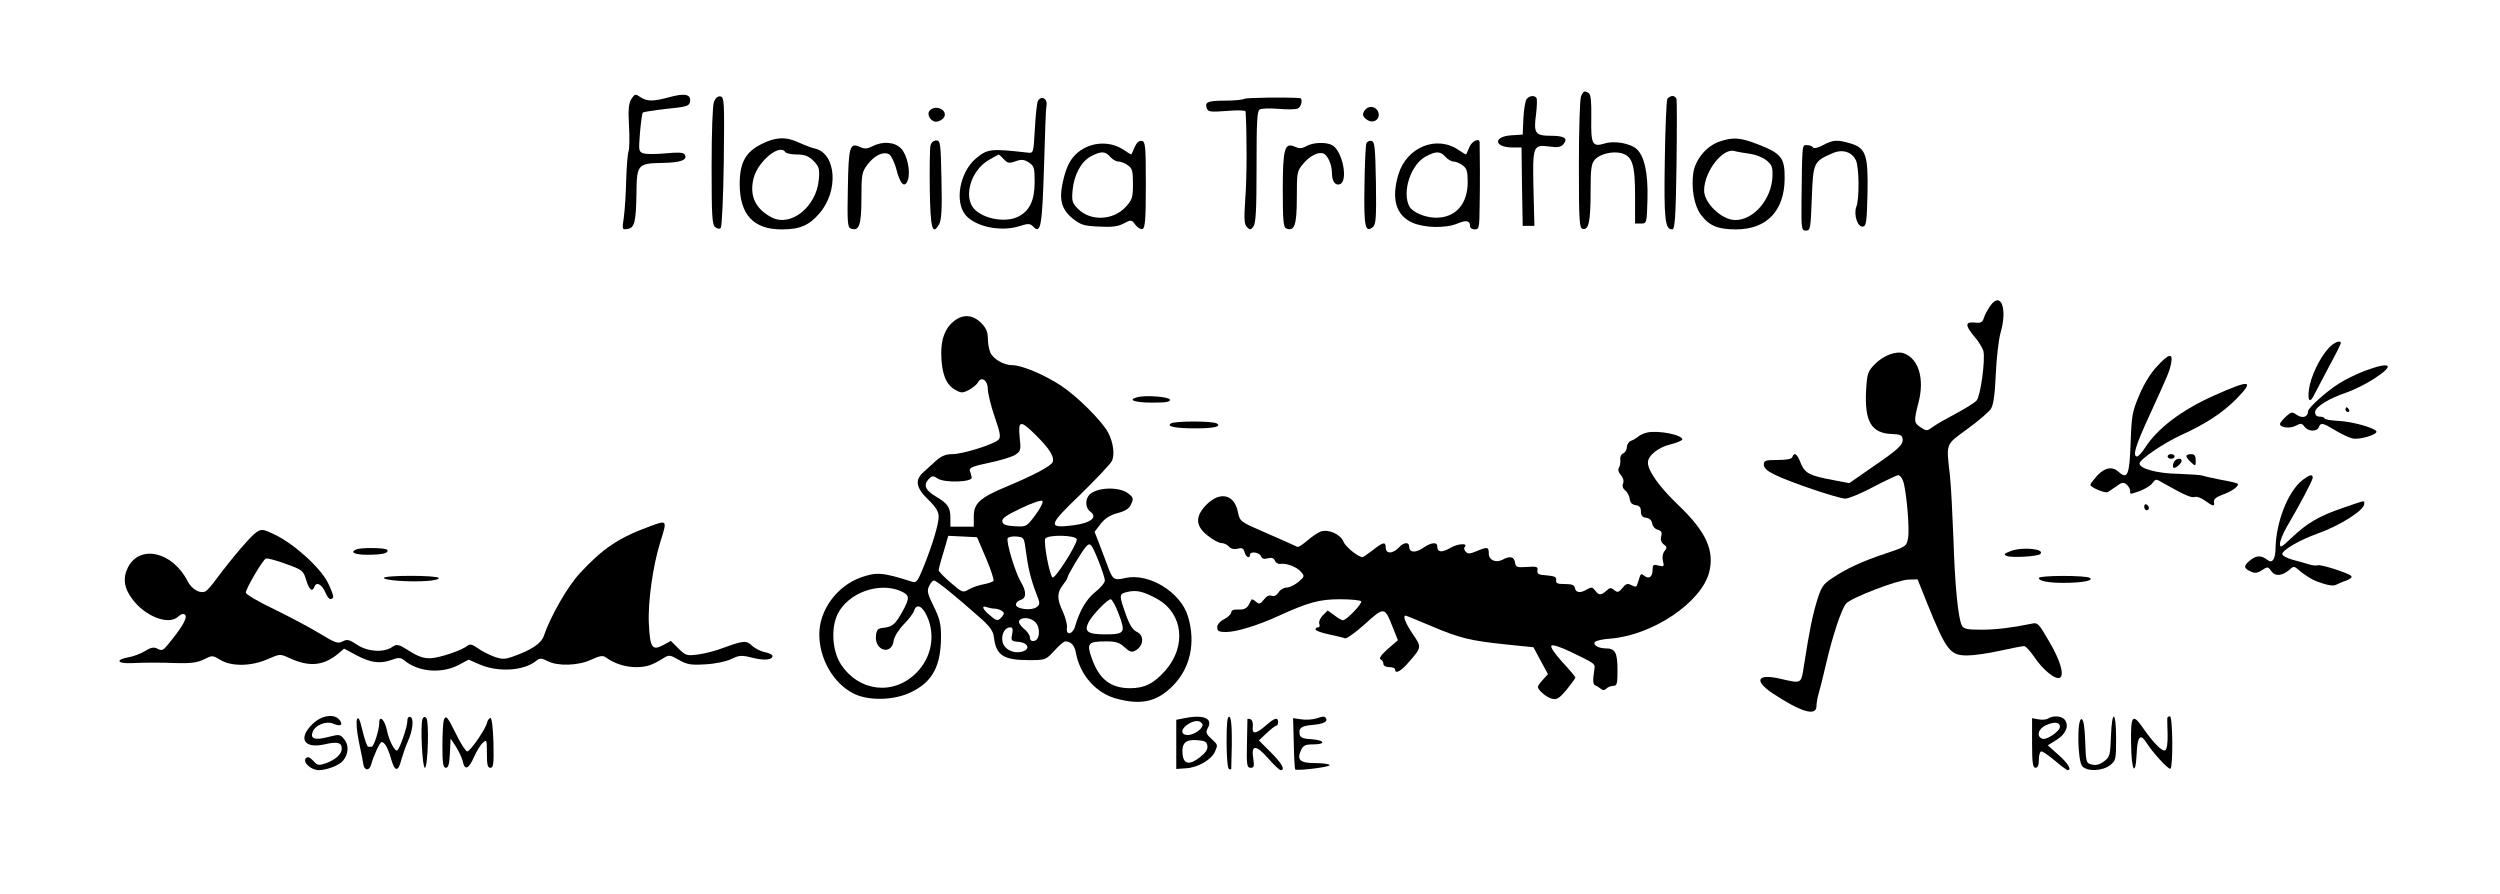 <svg xmlns="http://www.w3.org/2000/svg" version="1.0" width="1068pt" height="382pt" viewBox="0 0 1068 382" preserveAspectRatio="xMidYMid meet">
  <rect x="0" y="0" width="1068" height="382" fill="#808080" stroke="none"/>
  <g transform="translate(0,382) scale(0.1,-0.1)" stroke="none">
    <path d="M 0 0 H 10680.0 V 3820.0 H 0 Z" fill="#ffffff" id="background"/>
    <path stroke="none" d="M6754 3408 c-5 -13 -9 -144 -9 -293 0 -244 2 -270 17 -273 25 -5 33 31 33 159 0 100 3 120 19 138 21 23 74 36 111 27 48 -12 60 -48 60 -181 l0 -120 25 0 c25 0 25 1 28 104 3 111 -13 184 -46 214 -27 25 -97 37 -137 24 -53 -16 -59 -4 -57 110 1 67 -2 100 -11 105 -18 12 -23 10 -33 -14z" fill="#000000" id="000000-000005"/>
    <path stroke="none" d="M2697 3397 c-11 -18 -14 -43 -10 -114 3 -50 2 -100 -2 -110 -4 -10 -8 -65 -10 -123 -1 -58 -6 -129 -10 -158 -8 -53 -7 -54 16 -50 30 4 36 30 38 154 1 121 6 126 109 128 81 1 111 13 97 36 -5 9 -28 10 -81 5 -40 -4 -83 -4 -95 0 -21 7 -21 11 -15 88 4 45 9 83 12 86 3 3 49 10 102 16 88 9 97 12 100 32 4 30 -22 36 -88 18 -70 -19 -95 -19 -124 0 -22 15 -24 14 -39 -8z" fill="#000000" id="000000-000001"/>
    <path stroke="none" d="M3050 3385 c-6 -15 -10 -133 -10 -274 0 -212 2 -250 15 -261 10 -8 19 -9 24 -4 5 5 11 133 13 284 3 255 2 275 -14 278 -12 2 -21 -6 -28 -23z" fill="#000000" id="000000-000002"/>
    <path stroke="none" d="M5317 3398 c-7 -4 -44 -8 -84 -8 -74 0 -88 -6 -77 -34 5 -14 18 -15 85 -10 45 4 79 3 80 -2 6 -87 6 -286 -1 -370 -6 -90 -5 -112 7 -124 13 -13 16 -13 28 3 10 14 13 72 13 254 0 188 2 237 13 245 8 5 44 6 80 3 36 -3 73 -3 82 1 17 6 24 43 10 45 -56 4 -228 2 -236 -3z" fill="#000000" id="000000-000003"/>
    <path stroke="none" d="M6522 3397 c-6 -7 -12 -44 -14 -82 l-3 -70 -48 -3 c-80 -5 -75 -52 5 -52 l38 0 2 -167 3 -168 25 0 25 0 -4 158 c-4 185 -2 190 68 181 36 -5 50 -2 60 10 21 25 4 36 -54 36 -67 0 -74 11 -63 92 4 33 5 64 2 69 -8 13 -30 11 -42 -4z" fill="#000000" id="000000-000004"/>
    <path stroke="none" d="M7123 3398 c-4 -7 -9 -126 -11 -265 -4 -253 1 -293 32 -293 11 0 15 53 18 273 2 149 2 278 0 285 -2 6 -10 12 -17 12 -8 0 -17 -6 -22 -12z" fill="#000000" id="000000-000006"/>
    <path stroke="none" d="M4434 3389 c-4 -7 -10 -60 -13 -118 -6 -106 -6 -106 -31 -103 -158 18 -172 16 -221 -25 -69 -59 -92 -184 -44 -242 42 -49 148 -72 227 -48 41 13 48 13 62 -1 32 -33 38 -1 46 255 4 136 8 253 10 258 8 32 -20 50 -36 24z" fill="#000000" id="000000-000007"/>
    <path stroke="none" d="M4288 3140 c16 -17 23 -19 50 -9 26 9 37 8 57 -5 23 -15 25 -23 25 -84 0 -77 -21 -122 -69 -147 -53 -27 -144 -12 -187 30 -51 51 -17 168 61 212 22 13 41 23 42 23 1 0 11 -9 21 -20z" fill="#ffffff" id="ffffff-000006"/>
    <path stroke="none" d="M5835 3354 c-18 -18 -16 -33 7 -47 21 -14 48 -2 48 22 0 30 -34 45 -55 25z" fill="#000000" id="000000-000009"/>
    <path stroke="none" d="M3972 3348 c-15 -15 3 -48 27 -48 10 0 24 7 31 15 25 30 -29 62 -58 33z" fill="#000000" id="000000-000008"/>
    <path stroke="none" d="M3254 3205 c-69 -34 -94 -80 -94 -171 0 -131 59 -194 179 -194 78 0 118 17 162 69 82 95 72 253 -18 276 -15 3 -46 15 -70 26 -56 26 -99 24 -159 -6z" fill="#000000" id="000000-000010"/>
    <path stroke="none" d="M3355 3170 c3 -5 26 -10 49 -10 34 0 49 -6 71 -27 24 -25 27 -33 23 -80 -10 -116 -119 -204 -201 -162 -71 37 -97 94 -77 170 20 72 112 147 135 109z" fill="#ffffff" id="ffffff-000002"/>
    <path stroke="none" d="M7345 3215 c-55 -19 -102 -76 -111 -132 -10 -67 4 -143 32 -180 36 -48 73 -63 150 -63 131 0 207 79 208 216 1 89 -13 108 -113 147 -77 30 -108 32 -166 12z" fill="#000000" id="000000-000017"/>
    <path stroke="none" d="M7476 3163 c22 -3 54 -15 69 -27 25 -20 28 -29 27 -70 -4 -97 -80 -186 -159 -186 -57 0 -133 72 -133 126 0 80 78 182 129 169 14 -4 44 -9 67 -12z" fill="#ffffff" id="ffffff-000005"/>
    <path stroke="none" d="M3975 3198 c-3 -13 -4 -97 -3 -187 3 -169 11 -199 40 -149 10 17 13 64 10 191 -3 157 -5 167 -22 167 -12 0 -22 -9 -25 -22z" fill="#000000" id="000000-000012"/>
    <path stroke="none" d="M4848 3193 c-7 -15 -13 -30 -14 -32 -2 -2 -15 6 -31 17 -64 45 -156 36 -211 -21 -22 -23 -36 -52 -48 -99 -22 -88 -12 -130 39 -172 34 -27 48 -31 111 -34 55 -3 81 0 106 13 32 17 34 17 50 -5 10 -13 24 -21 31 -18 11 4 14 42 14 189 0 166 -2 184 -17 187 -12 2 -22 -7 -30 -25z" fill="#000000" id="000000-000013"/>
    <path stroke="none" d="M4743 3150 c9 -11 25 -20 35 -20 10 0 28 -7 40 -16 19 -13 22 -24 22 -80 0 -59 -3 -67 -32 -99 -53 -57 -150 -61 -203 -7 -24 24 -27 33 -23 78 6 67 36 123 78 146 44 23 61 23 83 -2z" fill="#ffffff" id="ffffff-000003"/>
    <path stroke="none" d="M5837 3207 c-3 -8 -7 -89 -8 -181 -3 -174 3 -203 36 -176 13 11 15 39 13 189 -3 153 -5 176 -19 179 -9 2 -19 -3 -22 -11z" fill="#000000" id="000000-000015"/>
    <path stroke="none" d="M6278 3193 c-7 -16 -13 -30 -14 -32 -2 -2 -15 6 -31 17 -94 66 -223 15 -259 -103 -31 -104 -11 -174 59 -206 51 -23 144 -25 193 -4 38 16 54 13 54 -11 0 -8 9 -14 20 -14 19 0 20 7 21 98 2 84 1 252 0 275 -2 19 -33 4 -43 -20z" fill="#000000" id="000000-000016"/>
    <path stroke="none" d="M6175 3150 c10 -11 25 -20 34 -20 9 0 27 -7 39 -16 18 -13 22 -25 22 -72 0 -94 -52 -152 -135 -152 -46 0 -101 23 -114 48 -33 61 6 179 69 213 44 24 63 24 85 -1z" fill="#ffffff" id="ffffff-000004"/>
    <path stroke="none" d="M7788 3200 c-22 -12 -40 -16 -43 -10 -3 6 -15 10 -26 10 -21 0 -20 11 -23 -240 -1 -119 0 -125 19 -125 19 0 20 8 25 138 6 154 7 157 90 193 42 18 82 5 99 -32 13 -30 15 -163 1 -198 -12 -34 6 -88 29 -84 14 3 16 23 19 143 3 165 -7 193 -75 213 -55 16 -72 15 -115 -8z" fill="#000000" id="000000-000018"/>
    <path stroke="none" d="M3727 3195 c-22 -11 -33 -12 -53 -3 -44 20 -49 3 -52 -178 -3 -142 -1 -165 12 -170 36 -14 46 13 46 129 0 103 2 112 26 144 30 40 68 57 92 44 9 -5 24 -35 32 -67 16 -62 35 -79 48 -44 13 35 -2 108 -28 135 -27 29 -79 33 -123 10z" fill="#000000" id="000000-000011"/>
    <path stroke="none" d="M5581 3196 c-19 -11 -31 -11 -49 -3 -44 20 -52 -7 -52 -185 0 -132 3 -160 15 -164 35 -14 45 14 45 131 0 108 1 115 27 145 28 34 65 53 87 44 18 -7 36 -48 36 -82 0 -36 14 -56 34 -49 37 14 11 143 -33 167 -27 14 -81 12 -110 -4z" fill="#000000" id="000000-000014"/>
    <path stroke="none" d="M8502 2513 c-10 -15 -23 -38 -27 -51 -5 -19 -13 -23 -38 -20 -42 4 -43 -11 -4 -58 19 -21 36 -50 40 -63 9 -38 -12 -193 -29 -212 -9 -10 -48 -34 -87 -55 -40 -21 -84 -46 -99 -57 -25 -19 -28 -19 -52 -3 -30 19 -31 25 -10 107 26 100 1 185 -61 209 -33 13 -89 -8 -126 -46 -30 -31 -33 -40 -37 -112 -7 -132 22 -183 110 -186 35 -1 44 -5 46 -21 3 -25 -17 -44 -136 -125 l-92 -64 -68 13 c-102 19 -121 29 -139 72 -15 40 -28 49 -36 27 -2 -9 -25 -13 -63 -13 -52 0 -59 -2 -59 -20 0 -14 14 -27 45 -42 63 -32 274 -103 303 -103 14 0 68 22 120 50 52 27 100 50 106 50 7 0 16 -11 21 -25 14 -38 29 -207 21 -245 -6 -34 -10 -36 -97 -65 -99 -33 -167 -64 -230 -107 -35 -23 -44 -36 -62 -95 -20 -67 -32 -127 -55 -273 -13 -84 -8 -81 -104 -59 -97 22 -111 -9 -30 -63 121 -80 187 -100 187 -54 0 12 4 36 9 52 5 16 19 72 31 124 28 122 67 240 87 262 22 25 221 101 266 102 l39 1 42 -105 c81 -200 97 -220 170 -220 28 0 91 9 140 20 50 11 96 20 103 20 7 0 27 -22 45 -49 36 -53 90 -97 108 -86 20 12 1 76 -48 158 -44 76 -47 79 -76 72 -84 -17 -148 -25 -213 -25 -60 0 -74 3 -82 18 -16 31 -30 175 -36 372 -4 102 -10 223 -15 270 -16 139 -20 128 74 197 47 34 92 73 101 86 11 18 17 58 21 148 3 68 12 147 20 176 31 105 2 181 -44 116z" fill="#000000" id="000000-000019"/>
    <path stroke="none" d="M4075 2448 c-37 -29 -55 -76 -54 -140 1 -80 19 -129 56 -151 29 -17 34 -17 62 -3 16 9 34 23 39 33 15 27 42 8 42 -29 0 -18 13 -71 29 -118 24 -69 27 -87 17 -98 -19 -20 -153 -62 -197 -62 -28 0 -47 -8 -69 -27 -17 -16 -42 -38 -55 -50 -38 -34 -32 -67 20 -117 33 -32 45 -52 45 -73 0 -32 -26 -119 -65 -216 -25 -61 -30 -68 -49 -62 -125 40 -151 42 -219 18 -102 -37 -177 -139 -177 -243 0 -104 60 -209 145 -252 63 -33 174 -31 247 5 92 44 128 112 128 239 0 53 -6 77 -31 127 -26 53 -30 67 -20 87 6 13 15 24 21 24 10 0 89 -63 199 -161 41 -36 54 -56 57 -81 9 -77 40 -98 148 -98 72 0 73 0 110 40 20 22 41 40 46 40 25 0 40 -16 46 -48 18 -97 87 -174 175 -197 105 -28 172 -13 239 55 75 75 99 184 65 297 -31 103 -166 186 -267 164 -50 -12 -55 -8 -78 56 -10 26 -26 69 -36 95 l-18 46 26 34 c18 23 39 37 72 46 34 9 50 19 58 38 11 23 10 29 -11 45 -34 28 -118 29 -158 3 -28 -18 -30 -61 -5 -80 32 -24 3 -48 -72 -58 -112 -14 -110 -2 30 132 66 65 126 128 133 141 14 26 8 79 -15 123 -25 48 -133 156 -202 201 -72 47 -167 87 -208 87 -37 0 -84 28 -94 56 -6 14 -10 41 -10 60 0 26 -8 44 -29 65 -36 35 -77 38 -116 7z" fill="#000000" id="000000-000020"/>
    <path stroke="none" d="M4426 1960 c58 -57 79 -92 71 -114 -7 -17 -82 -57 -200 -106 -110 -46 -137 -70 -137 -126 l0 -44 -50 0 -50 0 0 38 c0 44 -11 61 -62 91 -44 26 -54 48 -32 73 15 16 20 17 39 4 30 -20 152 -16 146 5 -2 8 -5 21 -8 29 -3 12 15 19 83 33 47 10 97 25 111 34 24 16 25 21 19 75 -7 73 3 75 70 8z" fill="#ffffff" id="ffffff-000007"/>
    <path stroke="none" d="M4424 1621 c-39 -52 -39 -52 -89 -49 -38 2 -51 7 -53 20 -3 13 17 27 80 57 46 22 87 36 91 31 5 -4 -8 -31 -29 -59z" fill="#ffffff" id="ffffff-000008"/>
    <path stroke="none" d="M4212 1436 c21 -49 35 -92 32 -97 -2 -5 -21 -11 -42 -15 -20 -4 -49 -13 -63 -22 -26 -15 -28 -14 -78 29 -28 24 -51 48 -51 53 0 5 9 40 21 78 l20 69 62 -3 61 -3 38 -89z" fill="#ffffff" id="ffffff-000009"/>
    <path stroke="none" d="M4382 1470 c9 -71 21 -123 44 -183 18 -45 18 -49 2 -61 -22 -16 -88 -8 -88 11 0 8 9 17 20 20 25 7 26 36 1 77 -24 40 -64 173 -56 187 4 5 21 9 38 7 31 -3 32 -5 39 -58z" fill="#ffffff" id="ffffff-000010"/>
    <path stroke="none" d="M4600 1515 c0 -23 -91 -166 -103 -162 -12 4 -39 144 -32 165 7 19 135 17 135 -3z" fill="#ffffff" id="ffffff-000011"/>
    <path stroke="none" d="M4694 1421 c14 -36 26 -72 26 -81 0 -9 -18 -31 -41 -49 -38 -31 -66 -78 -86 -146 -10 -36 -40 -42 -35 -7 2 13 -6 43 -17 68 -26 54 -26 82 -1 114 11 14 20 28 20 32 0 10 59 108 78 131 19 22 24 17 56 -62z" fill="#ffffff" id="ffffff-000012"/>
    <path stroke="none" d="M3845 1296 c42 -18 43 -29 10 -89 -31 -55 -42 -64 -80 -69 -25 -2 -30 -8 -33 -34 -6 -65 68 -85 76 -20 2 15 21 46 42 68 22 22 42 48 45 59 10 32 35 21 55 -23 37 -81 20 -176 -44 -241 -97 -99 -245 -83 -323 34 -38 58 -44 157 -14 217 45 89 174 136 266 98z" fill="#ffffff" id="ffffff-000013"/>
    <path stroke="none" d="M4944 1261 c110 -62 126 -201 34 -306 -49 -55 -88 -75 -150 -75 -84 0 -133 39 -164 128 -23 64 -16 72 62 72 41 0 57 -5 78 -25 21 -19 31 -23 45 -15 37 19 41 66 7 81 -17 8 -31 30 -46 73 -30 84 -30 89 5 97 41 10 71 2 129 -30z" fill="#ffffff" id="ffffff-000014"/>
    <path stroke="none" d="M4778 1200 c32 -83 28 -90 -57 -90 -75 0 -91 12 -70 53 15 29 80 97 94 97 5 0 21 -27 33 -60z" fill="#ffffff" id="ffffff-000015"/>
    <path stroke="none" d="M4248 1220 c9 0 23 -4 31 -9 12 -8 12 -12 2 -25 -18 -21 -23 -20 -54 7 -30 25 -36 42 -11 33 9 -3 23 -6 32 -6z" fill="#ffffff" id="ffffff-000016"/>
    <path stroke="none" d="M4424 1161 c22 -24 18 -75 -6 -79 -12 -2 -18 3 -18 14 0 10 -12 28 -27 39 -15 13 -23 27 -19 33 11 18 51 14 70 -7z" fill="#ffffff" id="ffffff-000017"/>
    <path stroke="none" d="M4324 1111 c-6 -28 -4 -30 27 -33 43 -4 52 -33 14 -42 -39 -10 -79 13 -83 47 -4 30 12 57 34 57 10 0 12 -8 8 -29z" fill="#ffffff" id="ffffff-000018"/>
    <path stroke="none" d="M9948 2333 c-38 -41 -77 -122 -84 -176 -7 -50 4 -62 22 -24 6 12 34 65 62 118 29 53 52 99 52 103 0 15 -29 4 -52 -21z" fill="#000000" id="000000-000021"/>
    <path stroke="none" d="M9214 2254 c-26 -27 -56 -76 -75 -122 -30 -70 -33 -88 -37 -205 -5 -136 -13 -157 -51 -123 -27 25 -59 19 -92 -16 -16 -18 -29 -35 -29 -39 0 -11 64 -38 75 -31 5 3 22 15 37 25 22 17 30 18 43 7 8 -7 15 -19 15 -26 0 -17 -4 -17 43 -1 20 8 44 22 52 33 14 19 15 19 47 0 90 -51 120 -64 134 -59 9 3 28 -4 44 -16 35 -25 42 -26 38 -5 -2 11 10 21 37 31 39 13 73 38 64 47 -2 2 -33 10 -69 16 -36 7 -72 15 -80 18 -8 3 -55 6 -105 8 -88 1 -165 22 -165 44 0 17 104 88 181 123 102 46 174 94 232 152 80 82 62 85 -93 16 -141 -63 -242 -140 -296 -223 -13 -21 -29 -38 -34 -38 -21 0 -8 44 51 172 85 186 86 189 94 226 9 46 -10 42 -61 -14z" fill="#000000" id="000000-000022"/>
    <path stroke="none" d="M10103 2236 c-34 -13 -84 -37 -112 -55 -56 -36 -131 -104 -131 -118 0 -24 -23 -32 -47 -16 -22 15 -25 14 -48 -7 -14 -13 -25 -27 -25 -31 0 -16 43 -21 67 -8 22 12 27 11 38 -4 15 -21 54 -22 61 -2 8 21 17 19 71 -14 27 -16 59 -31 73 -34 28 -7 107 16 102 30 -6 15 -106 43 -164 45 -32 2 -58 6 -58 11 0 4 -9 7 -20 7 -13 0 -20 7 -20 19 0 23 61 60 137 85 28 10 79 35 112 56 95 61 78 78 -36 36z" fill="#000000" id="000000-000023"/>
    <path stroke="none" d="M4858 2123 c-43 -11 -11 -23 63 -23 60 0 80 3 77 13 -5 12 -105 20 -140 10z" fill="#000000" id="000000-000025"/>
    <path stroke="none" d="M10020 2070 c0 -5 5 -10 11 -10 5 0 7 5 4 10 -3 6 -8 10 -11 10 -2 0 -4 -4 -4 -10z" fill="#000000" id="000000-000027"/>
    <path stroke="none" d="M5002 2011 c-20 -13 20 -21 105 -21 80 0 113 8 91 21 -17 11 -179 11 -196 0z" fill="#000000" id="000000-000030"/>
    <path stroke="none" d="M7040 1973 c-14 -3 -32 -10 -40 -17 -8 -7 -23 -16 -32 -19 -10 -4 -18 -16 -18 -27 0 -11 -7 -23 -16 -27 -8 -3 -14 -15 -12 -27 1 -11 -1 -27 -6 -34 -5 -8 -2 -20 8 -31 10 -11 14 -25 10 -36 -5 -11 -1 -22 8 -29 9 -7 18 -23 20 -36 2 -17 10 -26 26 -28 16 -2 22 -10 22 -27 0 -17 6 -25 23 -27 14 -2 23 -11 25 -24 2 -12 12 -24 24 -27 16 -5 19 -11 15 -28 -4 -15 0 -27 11 -35 14 -10 14 -14 3 -28 -8 -10 -11 -26 -7 -42 6 -24 5 -26 -19 -20 -22 6 -25 3 -25 -18 0 -30 -16 -42 -35 -26 -12 10 -16 9 -20 -4 -3 -9 -7 -23 -10 -31 -4 -13 -9 -14 -25 -5 -17 9 -24 7 -39 -12 -16 -19 -21 -20 -35 -9 -14 12 -19 11 -34 -3 -23 -20 -32 -20 -48 2 -11 14 -16 15 -33 5 -29 -18 -49 -16 -53 5 -2 13 -13 17 -43 17 -32 0 -39 3 -37 17 2 13 -7 17 -40 20 -35 2 -42 6 -40 21 3 16 -3 18 -45 15 -43 -3 -48 -1 -51 20 -4 24 -22 28 -53 11 -29 -15 -59 -2 -59 27 0 28 -5 29 -53 9 -29 -12 -37 -12 -46 -1 -6 7 -8 16 -4 19 17 18 -29 15 -60 -3 -37 -22 -57 -20 -57 6 0 20 -27 17 -61 -7 -32 -22 -59 -20 -59 6 0 21 -24 19 -45 -5 -10 -11 -26 -20 -37 -20 -11 0 -18 7 -18 20 0 27 -11 25 -55 -10 -21 -16 -41 -30 -44 -30 -19 0 -73 44 -81 65 -13 33 -65 56 -99 44 -13 -6 -39 -23 -58 -40 -19 -16 -37 -28 -41 -25 -8 4 -77 35 -162 72 -82 36 -84 38 -92 79 -16 73 -75 87 -133 30 -50 -51 -49 -91 4 -133 22 -18 49 -32 59 -32 11 0 25 -7 32 -15 8 -9 21 -13 37 -9 19 5 25 2 30 -15 5 -21 23 -30 23 -11 0 16 40 11 47 -6 4 -11 13 -14 30 -9 16 4 25 1 29 -10 4 -9 14 -15 23 -14 27 4 69 -12 88 -33 17 -19 17 -21 -10 -44 -16 -13 -38 -24 -50 -24 -12 0 -28 -9 -35 -21 -9 -13 -19 -18 -30 -14 -10 4 -22 -2 -33 -17 -15 -19 -19 -20 -33 -9 -9 8 -17 12 -19 10 -1 -2 -7 -13 -13 -24 -8 -14 -21 -20 -43 -19 -20 1 -31 -3 -31 -12 0 -7 -13 -20 -30 -29 -18 -9 -30 -23 -30 -35 0 -16 7 -20 38 -20 43 0 135 28 220 67 131 60 179 73 267 73 46 0 86 -4 90 -9 5 -10 -63 -81 -78 -81 -4 0 -21 9 -36 21 l-29 21 -21 -21 c-11 -11 -18 -27 -15 -36 4 -8 1 -15 -5 -15 -6 0 -11 -4 -11 -9 0 -5 26 -15 57 -21 32 -7 63 -14 69 -17 7 -2 45 25 85 61 83 75 84 75 119 -14 l22 -55 -44 -38 c-27 -24 -38 -40 -30 -44 6 -2 12 -11 12 -19 0 -8 10 -14 25 -14 14 0 25 -4 25 -10 0 -21 25 -8 59 32 55 63 55 63 16 120 -32 48 -43 78 -30 78 3 0 51 -20 108 -44 123 -52 166 -63 320 -79 l118 -12 31 -58 31 -57 -21 -23 c-12 -13 -22 -27 -22 -31 0 -14 36 -45 60 -51 21 -5 31 1 63 39 20 25 37 48 37 52 0 3 -25 33 -56 66 -32 36 -52 64 -46 70 5 5 39 -6 83 -27 107 -52 104 -50 100 -76 -7 -45 -6 -64 4 -67 6 -2 16 -9 23 -14 9 -8 16 -8 24 0 7 7 20 12 30 12 16 0 18 9 18 68 0 74 -10 92 -49 92 -32 0 -56 14 -48 27 4 6 35 13 69 15 178 15 384 153 419 281 25 94 -12 176 -132 290 -81 78 -129 145 -129 181 0 30 45 66 98 78 28 7 51 17 49 22 -7 20 -99 37 -147 29z" fill="#000000" id="000000-000031"/>
    <path stroke="none" d="M9260 1870 c0 -5 7 -10 15 -10 8 0 15 5 15 10 0 6 -7 10 -15 10 -8 0 -15 -4 -15 -10z" fill="#000000" id="000000-000033"/>
    <path stroke="none" d="M9340 1872 c0 -5 9 -17 20 -27 20 -18 20 -17 20 8 0 20 -5 27 -20 27 -11 0 -20 -4 -20 -8z" fill="#000000" id="000000-000034"/>
    <path stroke="none" d="M9286 1844 c-4 -9 -4 -19 -1 -22 6 -6 35 18 35 29 0 16 -28 10 -34 -7z" fill="#000000" id="000000-000035"/>
    <path stroke="none" d="M9836 1769 c-62 -49 -113 -179 -115 -293 -1 -45 -14 -64 -33 -49 -27 21 -47 21 -72 2 -32 -25 -33 -36 -2 -50 18 -9 29 -8 49 5 24 16 26 16 40 -4 17 -24 47 -21 80 8 15 14 19 13 37 -3 20 -18 55 -40 75 -48 45 -17 73 -22 85 -15 8 4 28 13 44 18 17 7 26 14 20 20 -14 13 -134 51 -143 45 -5 -2 -22 -1 -37 4 -16 5 -48 14 -71 20 -24 7 -43 17 -43 24 0 17 74 60 149 87 95 33 201 100 201 127 0 16 10 18 -92 -17 -100 -34 -153 -65 -220 -129 -42 -40 -48 -43 -48 -24 0 12 13 44 28 70 54 92 112 201 112 212 0 17 -14 13 -44 -10z" fill="#000000" id="000000-000037"/>
    <path stroke="none" d="M9160 1656 c0 -9 5 -16 10 -16 6 0 10 4 10 9 0 6 -4 13 -10 16 -5 3 -10 -1 -10 -9z" fill="#000000" id="000000-000042"/>
    <path stroke="none" d="M2775 1571 c-131 -48 -199 -93 -298 -200 -52 -56 -125 -183 -154 -268 -12 -33 -53 -60 -135 -89 -32 -11 -44 -11 -78 1 -21 8 -53 24 -69 36 -22 16 -34 19 -43 11 -24 -20 -119 -52 -158 -54 -29 -1 -54 7 -91 31 -48 30 -53 31 -75 16 -37 -24 -105 -19 -149 11 -33 22 -42 24 -61 14 -20 -11 -31 -7 -99 34 -42 26 -130 72 -195 104 -66 31 -119 63 -120 70 0 17 72 140 86 146 7 2 45 -8 85 -23 71 -25 75 -29 87 -69 14 -44 26 -53 36 -27 8 21 32 8 46 -26 12 -28 24 -36 33 -21 3 4 -7 32 -22 62 -32 65 -146 168 -229 207 -49 23 -54 24 -77 9 -23 -15 -101 -106 -172 -201 -17 -24 -37 -46 -43 -50 -23 -14 -60 6 -79 43 -64 125 -203 157 -254 59 -23 -45 -18 -89 18 -136 54 -74 155 -113 195 -76 15 13 24 15 31 8 11 -11 -14 -55 -74 -127 -19 -24 -26 -27 -43 -18 -16 9 -28 7 -54 -9 -18 -11 -51 -24 -72 -27 -55 -10 -48 -27 10 -25 64 3 124 3 207 0 51 -1 80 3 106 16 36 18 37 18 70 -2 48 -29 132 -28 202 3 53 23 54 23 93 5 84 -39 144 -34 207 17 l27 23 56 -30 c60 -31 99 -36 150 -17 27 10 36 9 51 -3 60 -50 158 -58 232 -20 l43 23 48 -21 c80 -34 190 -27 242 17 14 11 21 11 47 -2 44 -23 132 -20 187 6 37 17 50 19 63 9 36 -26 83 -41 128 -41 45 0 69 8 120 40 20 13 27 12 63 -9 35 -20 52 -23 113 -19 42 2 88 12 110 22 34 17 44 18 92 6 52 -13 85 -9 85 8 0 5 -14 12 -32 16 -18 3 -42 16 -55 27 -24 24 -36 23 -124 -9 -30 -12 -78 -24 -107 -28 -48 -6 -53 -5 -84 26 l-32 32 -33 -18 c-47 -25 -56 -11 -61 90 -5 92 17 249 49 351 30 95 30 94 -46 66z" fill="#000000" id="000000-000052"/>
    <path stroke="none" d="M1523 1473 c-31 -12 -8 -23 46 -23 65 0 94 7 85 21 -5 9 -110 11 -131 2z" fill="#000000" id="000000-000054"/>
    <path stroke="none" d="M8590 1466 c-29 -11 -32 -15 -17 -21 20 -9 133 -2 143 8 23 22 -76 32 -126 13z" fill="#000000" id="000000-000055"/>
    <path stroke="none" d="M1640 1351 c0 -10 102 -18 183 -13 31 2 55 8 51 13 -7 12 -234 12 -234 0z" fill="#000000" id="000000-000059"/>
    <path stroke="none" d="M8710 1351 c0 -13 38 -21 106 -21 79 0 130 10 112 21 -17 12 -218 11 -218 0z" fill="#000000" id="000000-000060"/>
    <path stroke="none" d="M1334 726 c-62 -62 -35 -105 52 -86 55 13 74 8 74 -18 0 -24 -27 -48 -69 -63 -29 -10 -35 -9 -53 11 -14 15 -23 19 -31 11 -16 -16 21 -51 55 -51 34 0 89 21 104 41 23 28 25 66 5 90 -18 23 -21 23 -71 10 -55 -14 -76 -7 -64 23 11 29 59 48 89 34 30 -13 43 -5 25 17 -23 28 -78 19 -116 -19z" fill="#000000" id="000000-000080"/>
    <path stroke="none" d="M1525 747 c-4 -11 -1 -51 8 -95 9 -43 18 -86 19 -96 4 -28 25 -31 33 -4 11 40 38 98 45 98 13 0 27 -24 41 -73 16 -55 30 -56 44 -1 6 21 18 56 27 76 22 48 27 100 11 105 -8 3 -13 -4 -13 -19 0 -22 -30 -111 -42 -123 -9 -10 -36 39 -45 85 -9 45 -33 68 -33 31 0 -29 -23 -101 -32 -101 -5 0 -11 0 -15 0 -4 -1 -15 30 -24 67 -12 51 -18 63 -24 50z" fill="#000000" id="000000-000064"/>
    <path stroke="none" d="M1805 748 c-10 -25 -1 -208 10 -208 13 0 19 200 6 213 -7 7 -12 5 -16 -5z" fill="#000000" id="000000-000065"/>
    <path stroke="none" d="M1896 744 c-3 -9 -6 -58 -6 -110 0 -75 3 -94 15 -94 10 0 15 16 17 63 l3 62 23 -35 c12 -19 25 -47 29 -62 8 -41 25 -34 48 18 11 25 28 53 38 61 16 15 17 13 17 -45 0 -49 3 -62 15 -62 13 0 15 16 13 108 -2 64 -7 106 -13 105 -5 -1 -12 -10 -14 -19 -5 -27 -72 -124 -85 -124 -6 0 -27 32 -46 71 -39 79 -45 86 -54 63z" fill="#000000" id="000000-000067"/>
    <path stroke="none" d="M5055 751 l-30 -6 0 -105 0 -105 43 3 c49 3 106 36 122 70 13 31 14 29 -16 57 -22 20 -24 27 -14 45 23 42 -20 59 -105 41z" fill="#000000" id="000000-000079"/>
    <path stroke="none" d="M5136 728 c10 -15 -32 -48 -62 -48 -30 0 -31 24 -2 44 27 19 54 21 64 4z" fill="#ffffff" id="ffffff-000019"/>
    <path stroke="none" d="M5158 633 c2 -15 -8 -29 -32 -48 -45 -35 -70 -30 -74 13 -5 47 13 64 62 60 33 -2 42 -7 44 -25z" fill="#ffffff" id="ffffff-000021"/>
    <path stroke="none" d="M5240 651 c0 -62 4 -112 10 -116 6 -3 10 -3 10 2 5 155 2 217 -8 221 -9 3 -12 -26 -12 -107z" fill="#000000" id="000000-000069"/>
    <path stroke="none" d="M5620 750 c-14 -4 -41 -6 -61 -3 l-35 5 3 -107 c1 -59 4 -109 6 -112 8 -7 147 10 147 18 0 5 -27 9 -60 9 -67 0 -81 13 -62 56 10 20 19 24 52 24 56 0 50 18 -7 22 -37 2 -49 7 -51 22 -5 26 8 35 54 39 47 4 67 14 59 28 -7 10 -10 10 -45 -1z" fill="#000000" id="000000-000072"/>
    <path stroke="none" d="M8750 751 c-8 -6 -27 -7 -42 -4 l-27 5 0 -106 c0 -86 3 -106 15 -106 9 0 14 11 14 35 0 19 5 35 11 35 6 0 32 -18 58 -40 26 -22 50 -40 54 -40 19 0 2 29 -39 65 l-46 41 39 24 c40 26 53 61 33 86 -14 16 -48 18 -70 5z" fill="#000000" id="000000-000073"/>
    <path stroke="none" d="M8800 715 c0 -19 -58 -58 -75 -51 -28 10 -17 45 18 59 35 15 57 12 57 -8z" fill="#ffffff" id="ffffff-000020"/>
    <path stroke="none" d="M9018 674 c-3 -81 -5 -88 -30 -107 -18 -13 -34 -18 -52 -13 -24 6 -25 9 -28 98 -2 62 -7 93 -15 96 -21 6 -18 -182 3 -202 22 -23 86 -20 118 5 25 19 26 25 26 115 0 119 -18 125 -22 8z" fill="#000000" id="000000-000076"/>
    <path stroke="none" d="M9259 753 c-1 -5 0 -36 1 -69 1 -38 -3 -65 -10 -69 -12 -8 -51 31 -97 98 -43 61 -51 50 -49 -68 1 -118 19 -150 24 -42 3 71 16 85 41 45 27 -43 95 -117 103 -112 12 8 10 224 -2 224 -5 0 -11 -3 -11 -7z" fill="#000000" id="000000-000078"/>
    <path stroke="none" d="M5329 748 c0 -1 -1 -49 -2 -106 -2 -91 0 -102 16 -102 14 0 16 6 11 39 -10 60 11 61 63 2 24 -28 49 -51 54 -51 21 0 6 28 -42 76 l-51 51 34 32 c18 17 36 31 41 31 4 0 7 7 7 15 0 23 -16 18 -53 -15 -43 -37 -59 -38 -55 -4 2 15 -3 29 -9 31 -7 3 -13 3 -14 1z" fill="#000000" id="000000-000070"/>
  </g>
</svg>
